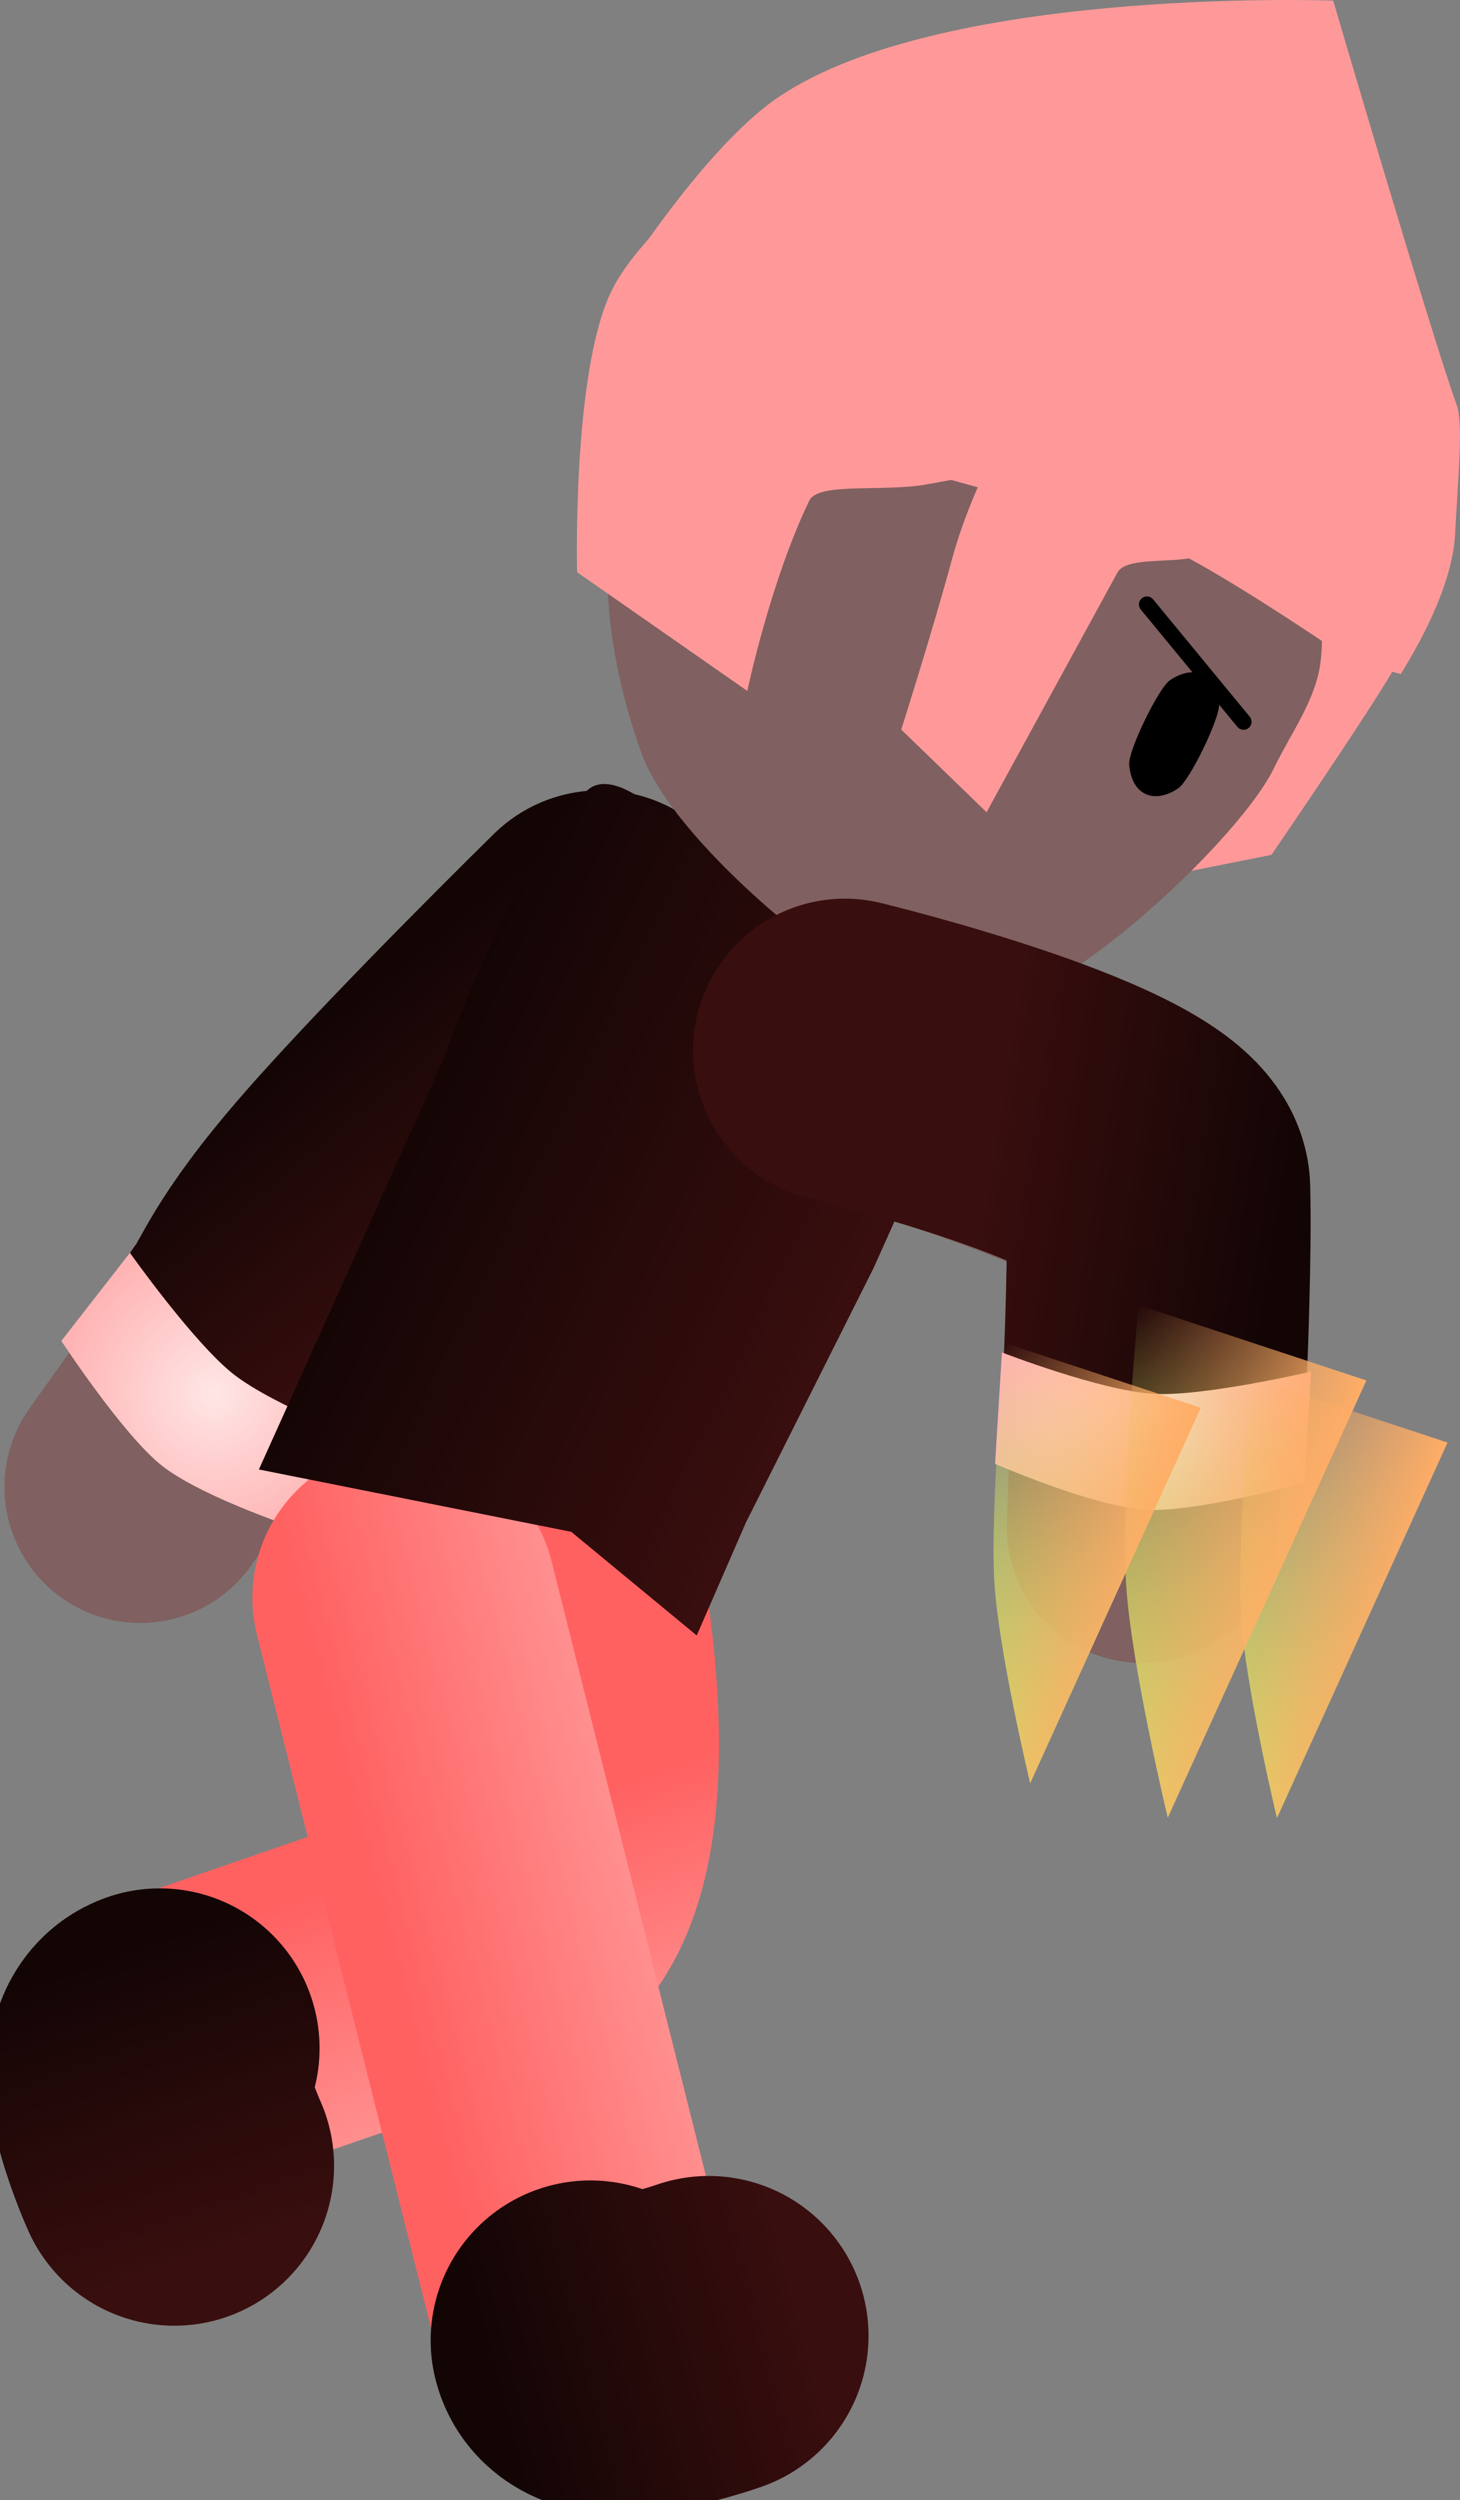 <svg version="1.1" xmlns="http://www.w3.org/2000/svg" xmlns:xlink="http://www.w3.org/1999/xlink" width="45.686" height="78.184" viewBox="0,0,45.686,78.184"><rect x="0" y="0" width="45.686" height="78.184" fill="#808080" stroke="none"/><defs><linearGradient x1="237.553" y1="174.102" x2="243.574" y2="181.45" gradientUnits="userSpaceOnUse" id="color-1"><stop offset="0" stop-color="#140505"/><stop offset="1" stop-color="#390e0e"/></linearGradient><radialGradient cx="233.846" cy="185.746" r="4.847" gradientUnits="userSpaceOnUse" id="color-2"><stop offset="0" stop-color="#ffe6e6"/><stop offset="1" stop-color="#ffb3b3"/></radialGradient><linearGradient x1="242.041" y1="199.604" x2="245.212" y2="208.559" gradientUnits="userSpaceOnUse" id="color-3"><stop offset="0" stop-color="#ff6161"/><stop offset="1" stop-color="#ff9999"/></linearGradient><linearGradient x1="230.676" y1="203.354" x2="234.014" y2="212.781" gradientUnits="userSpaceOnUse" id="color-4"><stop offset="0" stop-color="#140505"/><stop offset="1" stop-color="#390e0e"/></linearGradient><linearGradient x1="239.859" y1="204.924" x2="249.052" y2="202.527" gradientUnits="userSpaceOnUse" id="color-5"><stop offset="0" stop-color="#ff6161"/><stop offset="1" stop-color="#ff9999"/></linearGradient><linearGradient x1="242.629" y1="216.567" x2="252.305" y2="214.044" gradientUnits="userSpaceOnUse" id="color-6"><stop offset="0" stop-color="#140505"/><stop offset="1" stop-color="#390e0e"/></linearGradient><linearGradient x1="239.962" y1="177.009" x2="253.644" y2="183.556" gradientUnits="userSpaceOnUse" id="color-7"><stop offset="0" stop-color="#140505"/><stop offset="1" stop-color="#390e0e"/></linearGradient><linearGradient x1="246.881" y1="156.454" x2="267.295" y2="166.352" gradientUnits="userSpaceOnUse" id="color-8"><stop offset="0" stop-color="#ffd499"/><stop offset="1" stop-color="#ffd599"/></linearGradient><linearGradient x1="267.743" y1="176.87" x2="258.366" y2="175.342" gradientUnits="userSpaceOnUse" id="color-9"><stop offset="0" stop-color="#140505"/><stop offset="1" stop-color="#390e0e"/></linearGradient><radialGradient cx="263.272" cy="186.604" r="4.847" gradientUnits="userSpaceOnUse" id="color-10"><stop offset="0" stop-color="#ffe6e6"/><stop offset="1" stop-color="#ffb3b3"/></radialGradient><linearGradient x1="261.648" y1="185.183" x2="257.629" y2="197.354" gradientUnits="userSpaceOnUse" id="color-11"><stop offset="0" stop-color="#b5ff66" stop-opacity="0"/><stop offset="1" stop-color="#b5ff66"/></linearGradient><linearGradient x1="266.327" y1="184.163" x2="261.646" y2="198.337" gradientUnits="userSpaceOnUse" id="color-12"><stop offset="0" stop-color="#b5ff66" stop-opacity="0"/><stop offset="1" stop-color="#b5ff66"/></linearGradient><linearGradient x1="269.371" y1="186.271" x2="265.351" y2="198.442" gradientUnits="userSpaceOnUse" id="color-13"><stop offset="0" stop-color="#b5ff66" stop-opacity="0"/><stop offset="1" stop-color="#b5ff66"/></linearGradient><linearGradient x1="256.576" y1="190.257" x2="262.701" y2="192.28" gradientUnits="userSpaceOnUse" id="color-14"><stop offset="0" stop-color="#ffad66" stop-opacity="0"/><stop offset="1" stop-color="#ffad66"/></linearGradient><linearGradient x1="260.421" y1="190.072" x2="267.553" y2="192.427" gradientUnits="userSpaceOnUse" id="color-15"><stop offset="0" stop-color="#ffad66" stop-opacity="0"/><stop offset="1" stop-color="#ffad66"/></linearGradient><linearGradient x1="264.299" y1="191.346" x2="270.423" y2="193.368" gradientUnits="userSpaceOnUse" id="color-16"><stop offset="0" stop-color="#ffad66" stop-opacity="0"/><stop offset="1" stop-color="#ffad66"/></linearGradient></defs><g transform="translate(-227.136,-142.172)"><g data-paper-data="{&quot;isPaintingLayer&quot;:true}" fill-rule="nonzero" stroke-linejoin="miter" stroke-miterlimit="10" stroke-dasharray="" stroke-dashoffset="0" style="mix-blend-mode: normal"><g><path d="M231.526,188.674c0,0 5.151,-7.282 6.756,-9.156c1.904,-2.223 7.672,-7.787 7.672,-7.787" fill="none" stroke="#806060" stroke-width="8.5" stroke-linecap="round"/><path d="M235.205,183.916c0.527,-0.641 0.659,-1.597 3.162,-4.456c2.595,-2.964 7.554,-7.824 7.554,-7.824" fill="none" stroke="url(#color-1)" stroke-width="9.5" stroke-linecap="round"/><path d="M229.056,184.103l2.146,-2.753c0,0 2.007,2.832 3.249,3.801c1.304,1.016 4.397,2.159 4.397,2.159l-2.146,2.753c0,0 -3.165,-1.018 -4.485,-2.046c-1.221,-0.952 -3.162,-3.913 -3.162,-3.913z" fill="url(#color-2)" stroke="none" stroke-width="0" stroke-linecap="butt"/></g><g fill="none" stroke-linecap="round"><path d="M244.245,190.913c0,0 2.286,10.366 -1.798,11.771c-2.869,0.987 -7.742,2.663 -10.316,3.549c-1.044,0.359 0.454,3.677 0.454,3.677" stroke="url(#color-3)" stroke-width="9.5"/><path d="M232.59,209.9c0,0 -1.499,-3.318 -0.454,-3.677" stroke="url(#color-4)" stroke-width="10"/></g><g fill="none" stroke-linecap="round"><path d="M249.323,215.223c0,0 -3.433,1.211 -3.702,0.14c-0.663,-2.64 -1.919,-7.637 -2.659,-10.58c-1.053,-4.189 -3.178,-12.645 -3.178,-12.645" stroke="url(#color-5)" stroke-width="9.5"/><path d="M249.314,215.217c0,0 -3.433,1.211 -3.702,0.14" stroke="url(#color-6)" stroke-width="10"/></g><path d="M245.457,166.942c0.816,-0.882 2.499,0.824 2.499,0.824l7.938,3.799c0,0 2.391,0.356 2.24,1.443c-0.151,1.087 -3.672,8.836 -3.672,8.836l-3.986,7.942l-1.538,3.529l-3.927,-3.241l-9.774,-1.95l2.296,-5.09l3.509,-7.799c0,0 1.937,-5.618 4.414,-8.295z" fill="url(#color-7)" stroke="#001966" stroke-width="0" stroke-linecap="butt"/><g stroke-linecap="butt"><path d="M266.922,168.904l-3.059,0.609c0,0 1.71,-2.502 2.646,-4.813c0.188,-0.463 0.757,-1.723 1.057,-3.172c0.412,-1.997 0.543,-4.241 0.543,-4.241l4.206,1.676c0,0 -0.783,2.861 -1.754,4.453c-0.971,1.592 -3.638,5.487 -3.638,5.487z" data-paper-data="{&quot;index&quot;:null}" fill="#ff9999" stroke="none" stroke-width="0"/><path d="M261.892,151.494c2.816,1.366 4.829,3.713 5.807,6.402c0.556,1.529 0.927,3.241 0.771,4.874c-0.118,1.239 -0.904,2.257 -1.476,3.436c-1.174,2.421 -8.221,9.064 -11.038,7.699c-2.816,-1.366 -7.762,-5.473 -8.74,-8.163c-0.978,-2.69 -1.662,-6.555 -0.337,-9.288c1.325,-2.733 3.67,-4.656 6.388,-5.554c2.717,-0.898 5.807,-0.771 8.623,0.594z" fill="#806060" stroke="url(#color-8)" stroke-width="0"/><path d="M265.284,164.187c0.033,0.432 -0.918,2.394 -1.278,2.636c-0.361,0.242 -0.733,0.319 -1.033,0.174c-0.3,-0.145 -0.47,-0.486 -0.503,-0.919c-0.033,-0.432 0.918,-2.394 1.278,-2.636c0.361,-0.242 0.733,-0.319 1.033,-0.174c0.3,0.145 0.47,0.486 0.503,0.919z" data-paper-data="{&quot;index&quot;:null}" fill="#000000" stroke="none" stroke-width="1.301"/><path d="M259.479,154.165l7.793,4.753c0,0 -1.262,0.309 -2.81,0.688c-0.715,0.175 -2.095,-0.013 -2.357,0.466c-1.146,2.098 -4.097,7.499 -4.097,7.499l-2.67,-2.583c0,0 0.978,-3.081 1.581,-5.305c0.786,-2.898 2.56,-5.518 2.56,-5.518z" data-paper-data="{&quot;index&quot;:null}" fill="#ff9999" stroke="none" stroke-width="0"/><path d="M245.194,160.065c0,0 -0.157,-6.249 1.069,-8.779c0.833,-1.718 3.247,-3.556 3.247,-3.556l13.134,8.478c0,0 -3.478,0.549 -6.516,1.112c-1.314,0.243 -3.385,-0.076 -3.665,0.502c-1.212,2.499 -1.943,5.956 -1.943,5.956z" fill="#ff9999" stroke="none" stroke-width="0"/><path d="M269.435,162.846c0,0 -3.605,-2.486 -5.582,-3.467c-1.791,-0.889 -5.905,-1.91 -5.905,-1.91l-9.726,-2.676l-1.939,-3.436c0,0 2.423,-3.924 4.726,-5.787c4.782,-3.867 17.845,-3.378 17.845,-3.378c0,0 3.049,10.388 3.871,12.665c0.202,0.561 0.037,2.238 -0.057,4.025c-0.089,1.684 -1.248,3.635 -1.699,4.368z" fill="#ff9999" stroke="none" stroke-width="0"/></g><path d="M263.026,161.074l3.023,3.669" fill="none" stroke="#000000" stroke-width="0.5" stroke-linecap="round"/><g data-paper-data="{&quot;index&quot;:null}"><path d="M253.335,175.337c0,0 7.956,2.314 9.666,3.798c0.199,0.173 0.04,-0.517 0.052,-0.127c0.12,3.65 -0.165,10.919 -0.165,10.919" fill="none" stroke="#806060" stroke-width="8.5" stroke-linecap="round"/><path d="M253.573,175.024c0,0 9.762,2.358 9.813,4.34c0.051,1.981 -0.085,5.263 -0.085,5.263" fill="none" stroke="url(#color-9)" stroke-width="9.5" stroke-linecap="round"/><path d="M267.949,188.545c0,0 -3.415,0.934 -4.96,0.839c-1.67,-0.103 -4.716,-1.436 -4.716,-1.436l0.215,-3.484c0,0 3.075,1.192 4.724,1.294c1.572,0.097 4.952,-0.696 4.952,-0.696l-0.215,3.484z" fill="url(#color-10)" stroke="none" stroke-width="0" stroke-linecap="butt"/></g><g stroke="none" stroke-width="0" stroke-linecap="butt"><path d="M258.586,184.172l6.124,2.022l-5.337,11.736c0,0 -0.999,-4.159 -1.121,-6.295c-0.138,-2.415 0.334,-7.463 0.334,-7.463z" fill="url(#color-11)"/><path d="M262.761,182.985l7.132,2.355l-6.215,13.667c0,0 -1.163,-4.843 -1.305,-7.331c-0.161,-2.813 0.388,-8.691 0.388,-8.691z" fill="url(#color-12)"/><path d="M266.308,185.26l6.124,2.022l-5.337,11.736c0,0 -0.999,-4.159 -1.121,-6.295c-0.138,-2.415 0.334,-7.463 0.334,-7.463z" fill="url(#color-13)"/><g><path d="M258.586,184.172l6.124,2.022l-5.337,11.736c0,0 -0.999,-4.159 -1.121,-6.295c-0.138,-2.415 0.334,-7.463 0.334,-7.463z" fill="url(#color-14)"/><path d="M262.761,182.985l7.132,2.355l-6.215,13.667c0,0 -1.163,-4.843 -1.305,-7.331c-0.161,-2.813 0.388,-8.691 0.388,-8.691z" fill="url(#color-15)"/><path d="M266.308,185.26l6.124,2.022l-5.337,11.736c0,0 -0.999,-4.159 -1.121,-6.295c-0.138,-2.415 0.334,-7.463 0.334,-7.463z" fill="url(#color-16)"/></g></g></g></g></svg><!--rotationCenter:12.863940000000014:37.827632770097125-->